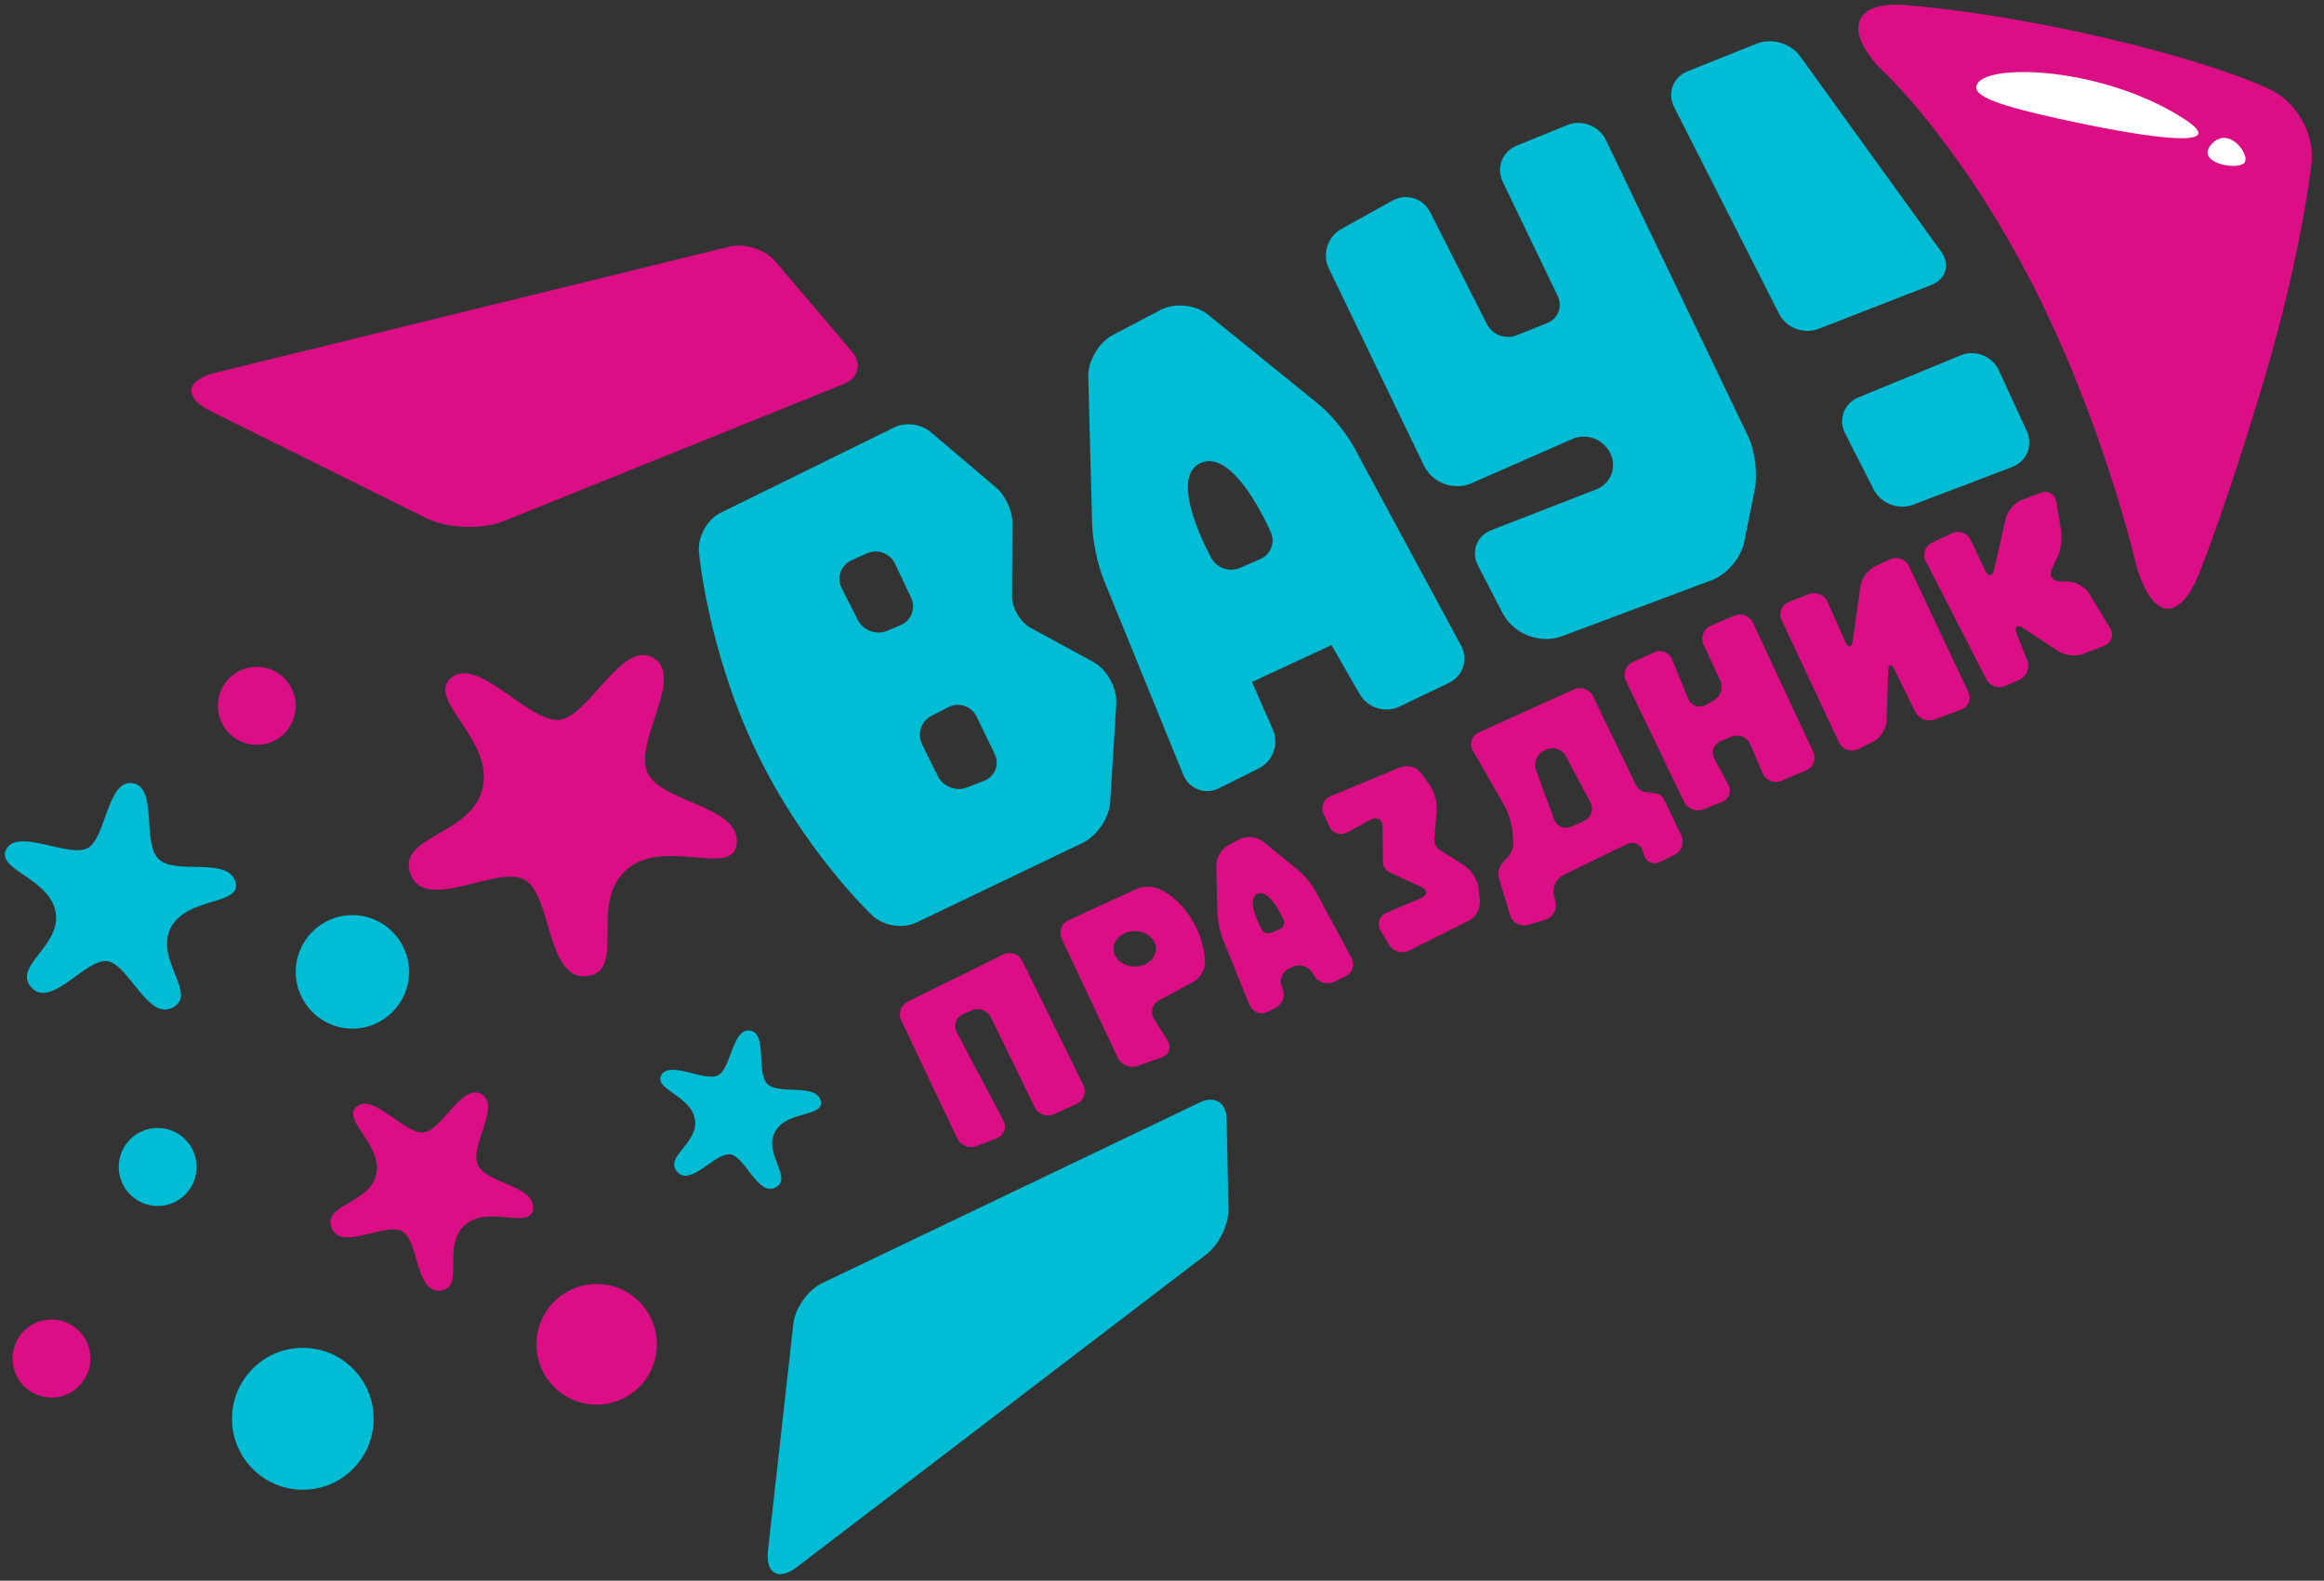 <?xml version="1.0" encoding="UTF-8"?>
<svg width="147px" height="100px" viewBox="0 0 147 100" version="1.1" xmlns="http://www.w3.org/2000/svg" xmlns:xlink="http://www.w3.org/1999/xlink">
    <rect x="0" y="0" width="147" height="100" fill="#333333" stroke="none"/>
    <!-- Generator: Sketch 41.2 (35397) - http://www.bohemiancoding.com/sketch -->
    <title>img_logo-vaupradnik</title>
    <desc>Created with Sketch.</desc>
    <defs></defs>
    <g id="Symbols" stroke="none" stroke-width="1" fill="none" fill-rule="evenodd">
        <g id="Шапка" transform="translate(-61, -10)">
            <g id="img_logo-vaupradnik">
                <g transform="translate(60, 10)">
                    <g id="Логотип">
                        <g id="logo_vauprazdnik">
                            <path d="M70.806,36.656 C70.432,35.738 70.108,34.194 70.082,33.2 L69.835,23.833 C69.809,22.842 70.501,21.663 71.373,21.205 L74.419,19.601 C75.294,19.14 76.63,19.273 77.398,19.895 L84.375,25.546 C85.145,26.169 86.151,27.382 86.623,28.257 L93.414,40.841 C93.886,41.715 93.544,42.771 92.653,43.198 L89.515,44.702 C88.623,45.13 87.499,44.778 87.008,43.923 L85.222,40.809 L80.189,43.146 L81.512,46.159 C81.91,47.065 81.515,48.16 80.633,48.602 L78.117,49.863 C77.234,50.306 76.214,49.92 75.84,49.003 L70.806,36.656 L70.806,36.656 Z M77.596,35.258 C77.927,35.923 78.749,36.223 79.429,35.928 L80.713,35.372 C81.394,35.077 81.69,34.289 81.359,33.627 C81.359,33.627 79.091,28.328 76.946,29.287 C74.802,30.247 77.596,35.258 77.596,35.258 L77.596,35.258 Z" id="Combined-Shape" fill="#00BCD4"></path>
                            <path d="M48.801,47.466 C45.778,41.133 45.218,35.002 45.218,35.002 C45.087,34.022 45.704,32.871 46.592,32.434 L57.59,27.026 C58.258,26.698 59.258,26.821 59.823,27.299 L64.019,30.855 C64.584,31.334 65.04,32.325 65.037,33.072 L65.015,37.729 C65.012,38.475 65.535,39.365 66.193,39.722 L70.146,41.871 C71.015,42.343 71.67,43.529 71.608,44.515 L71.219,50.754 C71.157,51.742 70.387,52.888 69.488,53.319 L58.968,58.36 C58.074,58.789 56.782,58.563 56.106,57.847 C56.106,57.847 51.824,53.799 48.801,47.466 L48.801,47.466 Z M62.168,49.818 C61.476,50.088 60.647,49.765 60.317,49.1 L59.326,47.096 C58.996,46.429 59.262,45.617 59.929,45.278 L60.988,44.738 C61.651,44.401 62.449,44.666 62.775,45.34 L63.914,47.695 C64.237,48.365 63.94,49.127 63.246,49.397 L62.168,49.818 L62.168,49.818 Z M55.262,39.228 C55.598,39.892 56.428,40.195 57.111,39.908 L57.962,39.55 C58.647,39.262 58.947,38.485 58.63,37.814 L57.618,35.667 C57.301,34.996 56.497,34.703 55.823,35.01 L54.855,35.452 C54.18,35.76 53.905,36.547 54.241,37.212 L55.262,39.228 L55.262,39.228 Z" id="Combined-Shape" fill="#00BCD4"></path>
                            <path d="M78.37,59.478 C78.182,59.018 78.02,58.248 78.007,57.749 L77.929,54.777 C77.916,54.282 78.262,53.693 78.698,53.463 L79.398,53.095 C79.836,52.864 80.504,52.93 80.888,53.241 L83.086,55.021 C83.471,55.333 83.974,55.939 84.211,56.379 L86.481,60.585 C86.717,61.023 86.548,61.551 86.103,61.764 L85.373,62.115 C84.927,62.328 84.367,62.154 84.12,61.723 L84.028,61.562 C83.781,61.133 83.216,60.954 82.77,61.161 L82.542,61.267 C82.094,61.475 81.894,62.015 82.093,62.47 L82.12,62.53 C82.32,62.986 82.126,63.534 81.682,63.757 L81.181,64.008 C80.739,64.23 80.23,64.04 80.041,63.577 L78.37,59.478 L78.37,59.478 Z M80.797,58.786 C80.908,59.007 81.178,59.107 81.411,59.006 L81.963,58.767 C82.191,58.668 82.29,58.402 82.182,58.183 C82.182,58.183 81.327,56.194 80.538,56.547 C79.749,56.899 80.797,58.786 80.797,58.786 L80.797,58.786 Z" id="Combined-Shape" fill="#DC0E85"></path>
                            <path d="M94.09,30.566 C92.958,31.063 91.602,30.56 91.063,29.443 L85.051,16.978 C84.62,16.084 84.971,14.971 85.838,14.489 L89.078,12.689 C89.944,12.208 91.011,12.538 91.458,13.42 L95.054,20.511 C95.391,21.176 96.223,21.492 96.915,21.217 L98.862,20.442 C99.553,20.167 99.853,19.404 99.53,18.731 L96.054,11.504 C95.625,10.611 96.019,9.586 96.94,9.212 L100.135,7.912 C101.053,7.539 102.145,7.961 102.573,8.852 L111.57,27.595 C111.998,28.487 112.187,29.997 111.992,30.967 L111.321,34.31 C111.126,35.281 110.213,36.35 109.291,36.695 L99.807,40.245 C98.417,40.765 96.735,40.116 96.051,38.798 L94.486,35.78 C94.029,34.9 94.409,33.896 95.328,33.539 L101.96,30.962 C102.882,30.604 103.286,29.59 102.861,28.694 L102.852,28.674 C102.428,27.78 101.346,27.379 100.442,27.776 L94.09,30.566 L94.09,30.566 Z" id="Path-3" fill="#00BCD4"></path>
                            <path d="M113.537,19.86 L106.892,6.773 C106.444,5.89 106.827,4.876 107.746,4.509 L112.134,2.754 C113.054,2.387 114.27,2.741 114.847,3.541 L123.786,15.925 C124.364,16.727 124.088,17.667 123.161,18.028 L116.022,20.807 C115.098,21.167 113.986,20.743 113.537,19.86 Z" id="Path-4" fill="#00BCD4"></path>
                            <path d="M117.709,27.42 C117.259,26.537 117.638,25.516 118.555,25.139 L125.021,22.479 C125.938,22.102 127.019,22.53 127.431,23.428 L129.198,27.275 C129.612,28.176 129.201,29.19 128.273,29.544 L122.007,31.93 C121.082,32.282 119.968,31.852 119.518,30.969 L117.709,27.42 L117.709,27.42 Z" id="Path-5" fill="#00BCD4"></path>
                            <path d="M144.265,23.827 C141.934,31.689 140.234,35.943 140.234,35.943 C138.955,39.43 137.147,39.346 136.128,35.768 C136.128,35.768 133.931,26.275 129.235,17.36 C124.538,8.445 119.869,4.263 119.869,4.263 C117.509,1.727 118.386,-0.045 121.829,0.355 C121.829,0.355 126.735,0.679 134.022,2.368 C141.309,4.057 144.39,5.57 144.39,5.57 C146.224,6.313 147.492,8.509 147.192,10.464 C147.192,10.464 146.596,15.965 144.265,23.827 L144.265,23.827 Z" id="Path-6" fill="#DC0E85"></path>
                            <path d="M51.183,83.737 C51.294,82.75 52.11,81.603 53.001,81.176 L76.926,69.727 C77.82,69.299 78.561,69.754 78.582,70.746 L78.705,76.461 C78.726,77.451 78.107,78.74 77.317,79.344 L51.416,99.13 C50.236,100.031 49.413,99.564 49.578,98.087 L51.183,83.737 L51.183,83.737 Z" id="Path-10" fill="#00BCD4"></path>
                            <path d="M27.963,32.779 C29.291,33.438 31.48,33.524 32.86,32.967 L54.39,24.286 C55.31,23.915 55.534,23.001 54.895,22.249 L50.043,16.54 C49.402,15.786 48.103,15.366 47.138,15.603 L14.63,23.581 C12.706,24.053 12.584,25.149 14.359,26.029 L27.963,32.779 L27.963,32.779 Z" id="Path-11" fill="#DC0E85"></path>
                            <path d="M126.016,5.612 C126.134,6.338 128.811,7.002 132.334,7.748 C136.862,8.707 142.207,9.498 139.154,7.524 C133.725,4.013 125.746,3.954 126.016,5.612 L126.016,5.612 Z" id="Path-12" fill="#FFFFFF"></path>
                            <path d="M140.902,9.102 C139.803,10.292 142.443,10.782 142.935,10.33 C143.428,9.878 142,7.913 140.902,9.102 L140.902,9.102 Z" id="Path-13" fill="#FFFFFF"></path>
                            <path d="M8.401,60.853 C7.022,60.853 5.308,64.349 3.885,63.174 C2.462,61.999 5.419,60.319 4.729,58.225 C4.039,56.132 0.551,56.114 1.094,54.71 C1.636,53.307 5.006,54.698 6.131,53.972 C7.257,53.246 6.772,49.479 8.401,49.479 C10.029,49.479 9.518,53.03 10.67,53.972 C11.822,54.915 14.954,53.237 15.707,54.71 C16.461,56.184 12.778,56.083 12.072,58.225 C11.366,60.367 14.367,62.099 12.916,63.174 C11.466,64.249 9.779,60.853 8.401,60.853 L8.401,60.853 Z" id="Star" fill="#00BCD4" transform="translate(8.423, 56.447) rotate(8) translate(-8.423, -56.447) "></path>
                            <path d="M28.38,78.423 C27.166,78.423 25.657,81.501 24.404,80.466 C23.151,79.431 25.755,77.952 25.147,76.108 C24.539,74.265 21.469,74.25 21.946,73.014 C22.424,71.778 25.391,73.003 26.382,72.364 C27.373,71.725 26.946,68.408 28.38,68.408 C29.813,68.408 29.363,71.534 30.378,72.364 C31.392,73.194 34.15,71.717 34.813,73.014 C35.477,74.311 32.234,74.223 31.612,76.108 C30.991,77.994 33.633,79.52 32.356,80.466 C31.079,81.412 29.594,78.423 28.38,78.423 L28.38,78.423 Z" id="Star" fill="#DC0E85" transform="translate(28.399, 74.543) rotate(30) translate(-28.399, -74.543) "></path>
                            <path d="M47.679,73.07 C46.718,73.07 45.523,75.506 44.531,74.687 C43.54,73.868 45.601,72.697 45.12,71.238 C44.639,69.779 42.208,69.767 42.586,68.788 C42.964,67.81 45.313,68.78 46.097,68.274 C46.881,67.768 46.544,65.143 47.679,65.143 C48.813,65.143 48.457,67.617 49.26,68.274 C50.063,68.931 52.245,67.762 52.771,68.788 C53.296,69.815 50.729,69.745 50.237,71.238 C49.745,72.731 51.837,73.938 50.826,74.687 C49.815,75.436 48.639,73.07 47.679,73.07 L47.679,73.07 Z" id="Star" fill="#00BCD4" transform="translate(47.694, 69.999) rotate(9) translate(-47.694, -69.999) "></path>
                            <path d="M37.34,56.521 C35.373,56.521 32.928,61.507 30.899,59.831 C28.869,58.155 33.088,55.758 32.103,52.772 C31.119,49.786 26.144,49.761 26.918,47.759 C27.692,45.757 32.499,47.742 34.103,46.707 C35.708,45.671 35.018,40.298 37.34,40.298 C39.662,40.298 38.933,45.362 40.576,46.707 C42.219,48.051 46.686,45.658 47.761,47.759 C48.837,49.861 43.584,49.718 42.576,52.772 C41.569,55.827 45.85,58.298 43.781,59.831 C41.712,61.364 39.306,56.521 37.34,56.521 L37.34,56.521 Z" id="Star" fill="#DC0E85" transform="translate(37.371, 50.237) rotate(30) translate(-37.371, -50.237) "></path>
                            <ellipse id="Oval" fill="#DC0E85" cx="17.243" cy="44.654" rx="2.463" ry="2.468"></ellipse>
                            <ellipse id="Oval" fill="#DC0E85" cx="38.74" cy="85.045" rx="3.807" ry="3.815"></ellipse>
                            <ellipse id="Oval" fill="#DC0E85" cx="4.255" cy="85.943" rx="2.463" ry="2.468"></ellipse>
                            <ellipse id="Oval" fill="#00BCD4" cx="10.973" cy="73.826" rx="2.463" ry="2.468"></ellipse>
                            <ellipse id="Oval" fill="#00BCD4" cx="23.289" cy="61.484" rx="3.583" ry="3.59"></ellipse>
                            <ellipse id="Oval" fill="#00BCD4" cx="20.154" cy="89.757" rx="4.479" ry="4.488"></ellipse>
                            <path d="M62.773,72.505 C62.31,72.686 61.763,72.471 61.549,72.019 L58.013,64.571 C57.799,64.122 57.985,63.581 58.43,63.361 L64.465,60.382 C64.909,60.163 65.445,60.346 65.665,60.794 L69.527,68.653 C69.747,69.099 69.558,69.626 69.106,69.832 L67.659,70.489 C67.207,70.694 66.664,70.498 66.447,70.051 L63.684,64.368 C63.466,63.921 62.923,63.718 62.467,63.916 L61.919,64.155 C61.465,64.352 61.284,64.868 61.516,65.307 L64.466,70.884 C64.698,71.323 64.513,71.825 64.049,72.006 L62.773,72.505 L62.773,72.505 Z" id="Path-14" fill="#DC0E85"></path>
                            <path d="M72.936,67.44 C72.471,67.606 71.922,67.376 71.711,66.928 L68.162,59.4 C67.95,58.952 68.14,58.422 68.59,58.215 L72.889,56.237 C73.337,56.03 74.05,56.054 74.471,56.315 C74.471,56.315 75.508,56.745 76.37,58.14 C77.231,59.535 77.209,60.788 77.209,60.788 C77.255,61.28 76.937,61.869 76.502,62.103 L74.313,63.281 C73.877,63.516 73.738,64.048 73.998,64.463 L74.856,65.83 C75.118,66.248 74.953,66.721 74.489,66.887 L72.936,67.44 L72.936,67.44 Z M72.775,61.148 C73.517,61.148 74.119,60.646 74.119,60.026 C74.119,59.407 73.517,58.904 72.775,58.904 C72.033,58.904 71.432,59.407 71.432,60.026 C71.432,60.646 72.033,61.148 72.775,61.148 L72.775,61.148 Z" id="Combined-Shape" fill="#DC0E85"></path>
                            <path d="M85.179,50.357 C84.722,50.546 84.519,51.062 84.729,51.514 L85.08,52.271 C85.289,52.721 85.813,52.889 86.244,52.651 L87.663,51.866 C88.098,51.626 88.452,51.834 88.456,52.332 L88.473,54.546 C88.474,54.795 88.658,55.081 88.883,55.184 L90.877,56.101 C91.324,56.307 91.321,56.63 90.859,56.826 L88.699,57.744 C88.242,57.938 88.075,58.441 88.329,58.869 L88.861,59.767 C89.114,60.194 89.681,60.36 90.119,60.141 L93.901,58.25 C94.343,58.029 94.657,57.451 94.603,56.959 L94.513,56.152 C94.459,55.66 94.074,55.046 93.655,54.78 L92.066,53.774 C91.857,53.642 91.704,53.338 91.725,53.085 L91.876,51.299 C91.918,50.804 91.722,50.078 91.434,49.67 L90.914,48.936 C90.628,48.531 90.027,48.356 89.569,48.545 L85.179,50.357 L85.179,50.357 Z" id="Path-16" fill="#DC0E85"></path>
                            <path d="M96.38,54.349 C95.927,54.547 95.675,55.09 95.819,55.57 L96.523,57.908 C96.666,58.384 97.168,58.655 97.642,58.514 L98.738,58.188 C99.213,58.047 99.505,57.543 99.39,57.059 L99.287,56.628 C99.172,56.146 99.438,55.58 99.882,55.363 L103.885,53.41 C104.329,53.194 104.795,53.403 104.926,53.88 L104.975,54.058 C105.106,54.534 105.573,54.742 106.016,54.523 L106.927,54.073 C107.371,53.854 107.56,53.313 107.349,52.868 L106.288,50.631 C106.077,50.185 105.566,50.034 105.141,50.299 L105.633,49.993 C105.211,50.256 104.695,50.11 104.478,49.661 L101.765,44.05 C101.549,43.604 101.005,43.409 100.555,43.613 L94.537,46.338 C94.085,46.543 93.92,47.062 94.164,47.486 L96.146,50.939 C96.393,51.368 96.627,52.12 96.668,52.614 L96.723,53.267 C96.765,53.763 96.434,54.325 95.98,54.524 L96.38,54.349 L96.38,54.349 Z M100.415,52.296 C99.968,52.504 99.468,52.297 99.296,51.827 L98.158,48.722 C97.987,48.255 98.214,47.702 98.66,47.491 L98.805,47.423 C99.253,47.211 99.805,47.393 100.04,47.835 L101.593,50.752 C101.827,51.192 101.65,51.719 101.207,51.926 L100.415,52.296 L100.415,52.296 Z" id="Combined-Shape" fill="#DC0E85"></path>
                            <path d="M108.741,51.2 C108.279,51.38 107.73,51.163 107.518,50.72 L103.843,43.072 C103.63,42.627 103.821,42.098 104.269,41.891 L105.617,41.268 C106.066,41.061 106.582,41.267 106.767,41.72 L107.781,44.203 C107.967,44.659 108.47,44.833 108.902,44.592 L109.407,44.31 C109.84,44.068 110.023,43.511 109.814,43.061 L108.75,40.769 C108.542,40.321 108.745,39.796 109.196,39.6 L110.681,38.954 C111.135,38.756 111.671,38.956 111.881,39.405 L115.696,47.574 C115.905,48.021 115.703,48.54 115.25,48.731 L113.664,49.399 C113.208,49.59 112.681,49.373 112.49,48.921 L111.714,47.089 C111.521,46.633 110.992,46.415 110.536,46.6 L109.844,46.881 C109.386,47.067 109.207,47.572 109.443,48.009 L110.316,49.628 C110.552,50.065 110.372,50.564 109.907,50.745 L108.741,51.2 L108.741,51.2 Z" id="Path-19" fill="#DC0E85"></path>
                            <path d="M118.516,47.393 C118.071,47.612 117.54,47.429 117.327,46.975 L113.692,39.226 C113.481,38.775 113.68,38.264 114.147,38.081 L115.395,37.592 C115.858,37.41 116.396,37.63 116.597,38.08 L117.71,40.581 C117.911,41.032 118.13,40.999 118.199,40.505 L118.674,37.096 C118.743,36.603 119.161,36.034 119.611,35.824 L120.553,35.384 C121.001,35.175 121.537,35.37 121.746,35.814 L125.504,43.783 C125.714,44.23 125.512,44.728 125.044,44.898 L123.36,45.512 C122.896,45.681 122.344,45.457 122.127,45.012 L120.85,42.391 C120.633,41.946 120.444,41.988 120.429,42.483 L120.331,45.612 C120.315,46.108 119.942,46.688 119.497,46.908 L118.516,47.393 L118.516,47.393 Z" id="Path-20" fill="#DC0E85"></path>
                            <path d="M127.863,43.392 C127.412,43.596 126.864,43.407 126.639,42.967 L122.817,35.511 C122.592,35.072 122.772,34.543 123.221,34.329 L124.457,33.738 C124.905,33.524 125.441,33.715 125.652,34.161 L126.558,36.074 C126.77,36.521 127.03,36.496 127.14,36.011 L127.867,32.808 C127.977,32.326 128.439,31.795 128.907,31.619 L130.081,31.179 C130.546,31.005 130.989,31.261 131.07,31.749 L131.372,33.562 C131.454,34.052 131.347,34.814 131.136,35.259 L130.796,35.974 C130.584,36.422 130.813,36.785 131.31,36.785 L131.787,36.785 C132.283,36.785 132.893,37.129 133.149,37.553 L134.475,39.746 C134.731,40.17 134.567,40.661 134.108,40.842 L132.787,41.363 C132.328,41.544 131.619,41.471 131.203,41.199 L128.988,39.751 C128.572,39.479 128.382,39.632 128.563,40.091 L129.234,41.792 C129.415,42.252 129.196,42.789 128.745,42.993 L127.863,43.392 L127.863,43.392 Z" id="Path-21" fill="#DC0E85"></path>
                        </g>
                    </g>
                </g>
            </g>
        </g>
    </g>
</svg>
